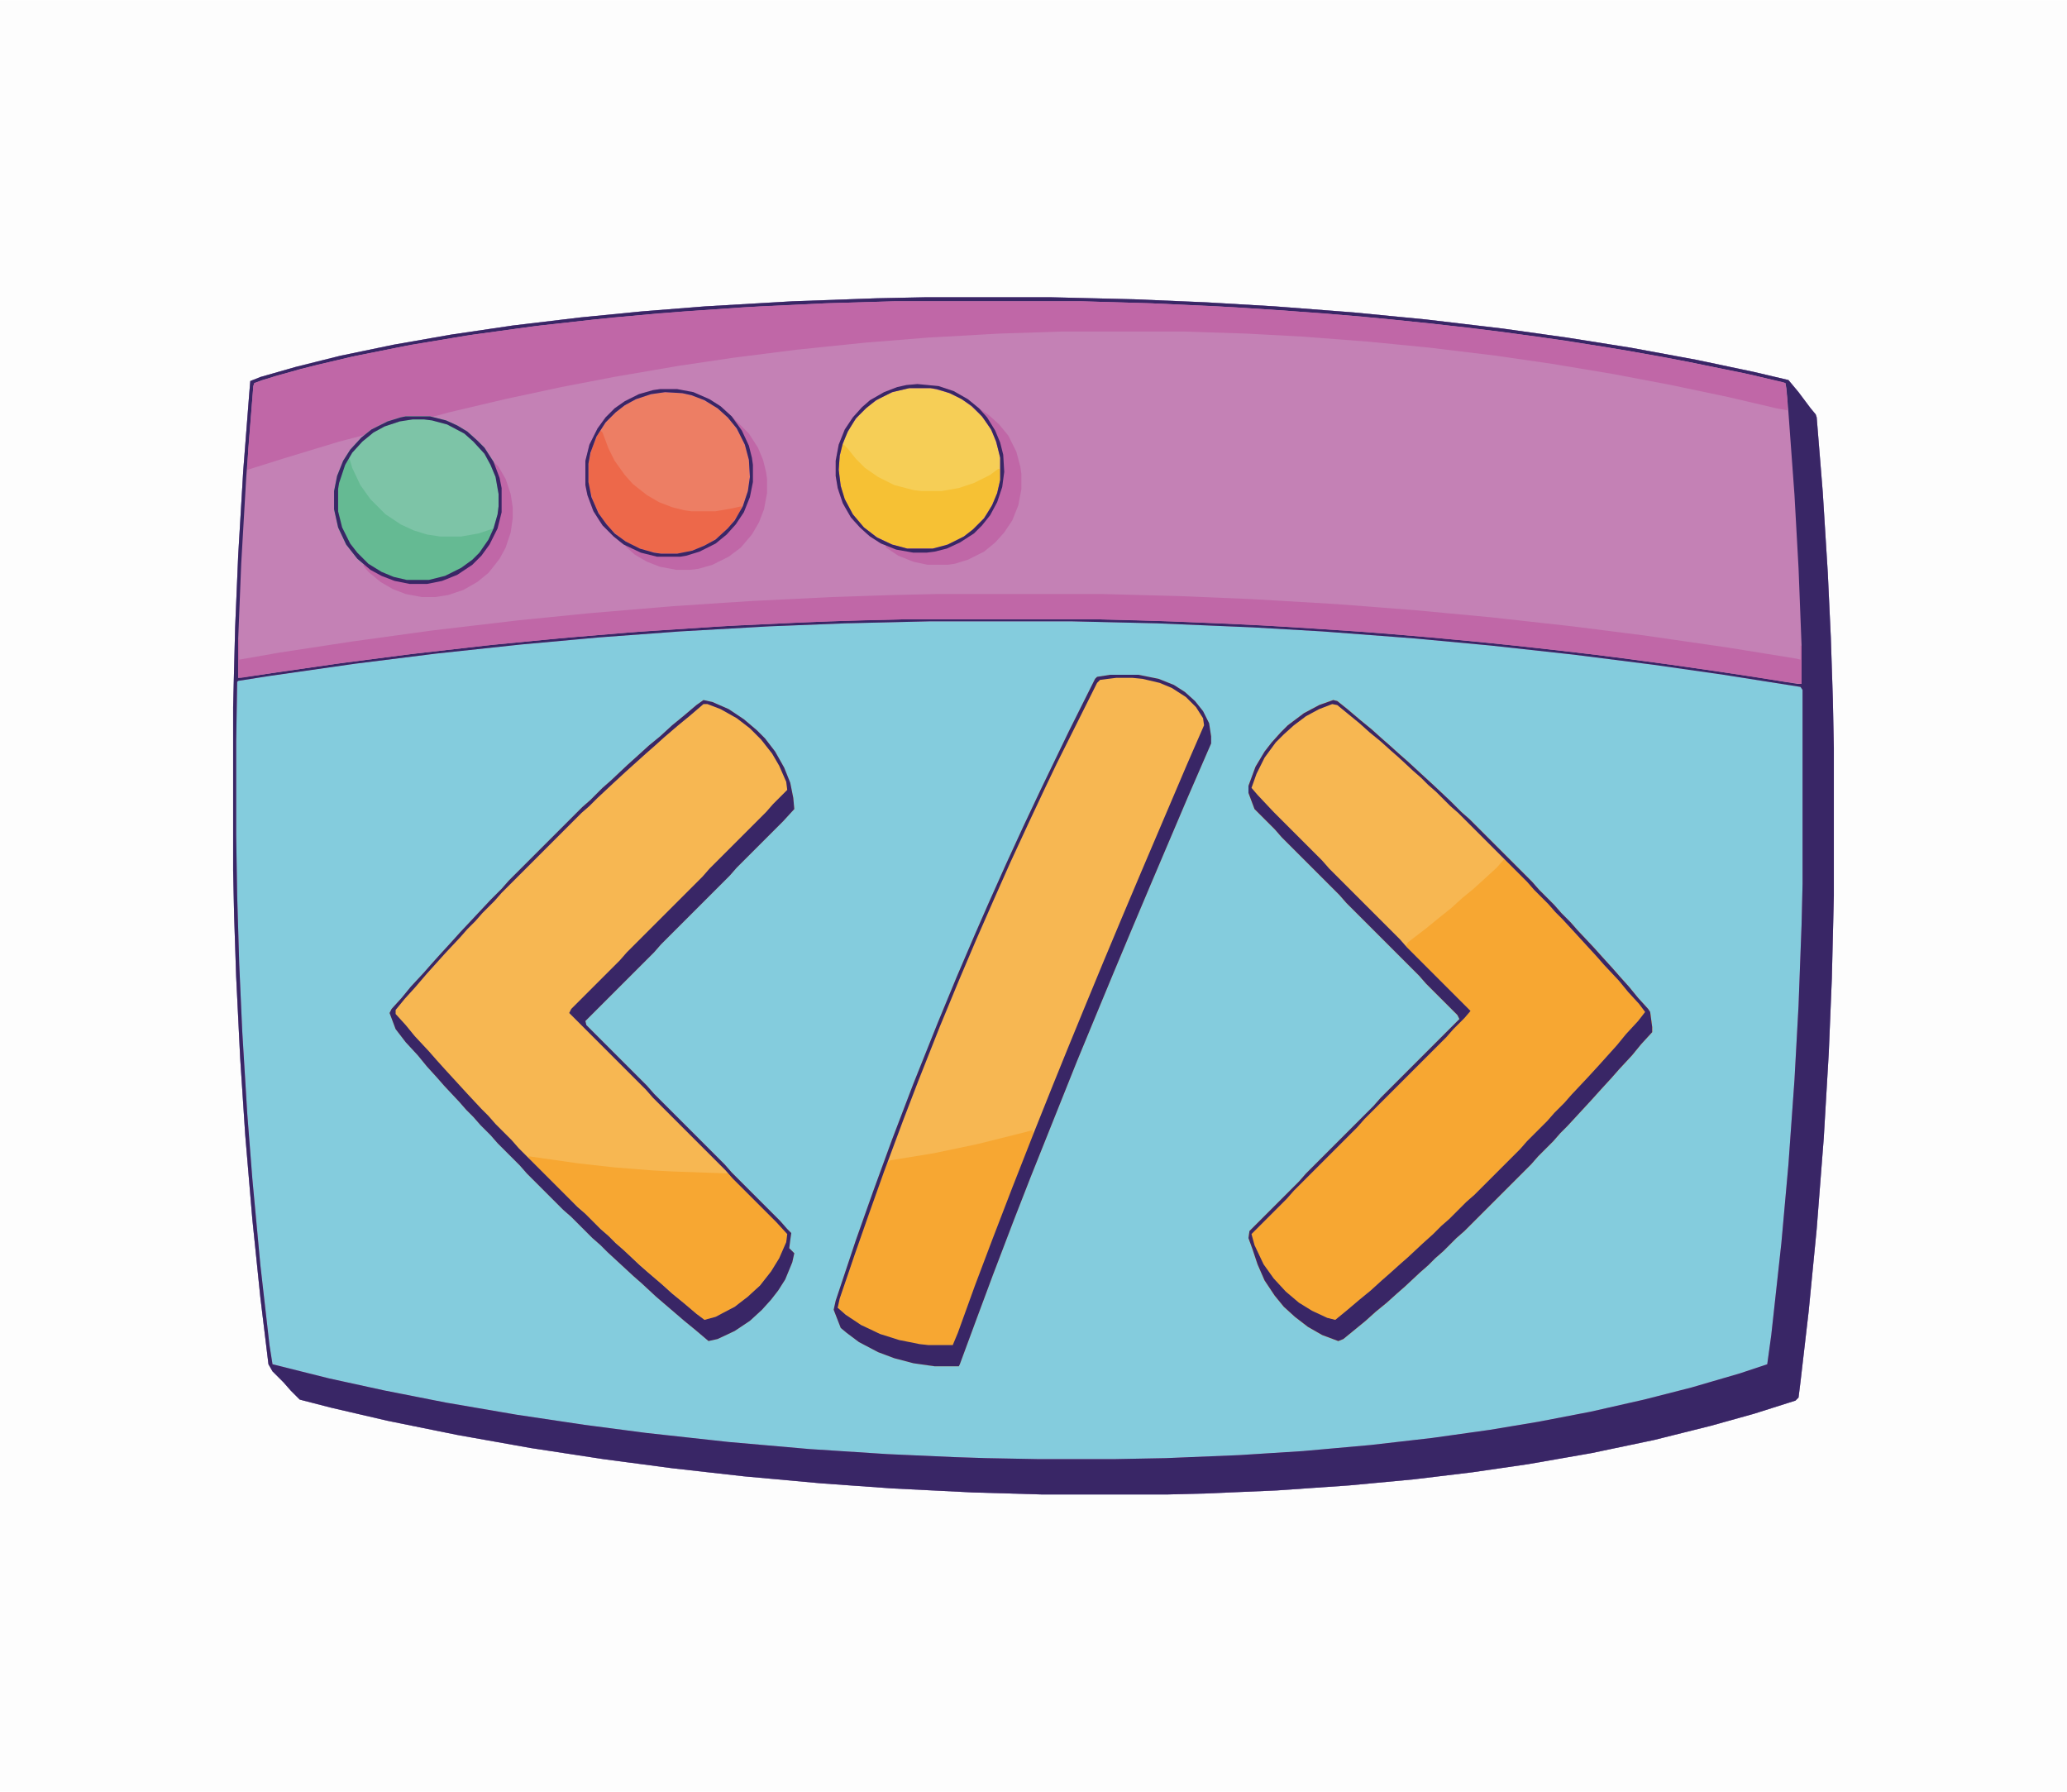 <?xml version="1.0" encoding="UTF-8"?>
<svg version="1.1" viewBox="0 0 2048 1774" width="7973" height="6910" xmlns="http://www.w3.org/2000/svg">
<path transform="translate(0)" d="m0 0h2048v1774h-2048z" fill="#FDFDFD"/>
<path transform="translate(917,294)" d="m0 0h124l83 2 71 3 68 4 78 6 72 7 76 9 64 9 63 10 65 12 57 12 34 8 10 12 12 16 5 6 1 3 6 74 5 80 3 64 2 61 1 48v147l-2 82-3 73-5 85-7 90-8 82-8 69-2 16-3 3-41 13-43 12-56 14-62 13-63 11-55 8-58 7-64 6-72 5-70 3-39 1h-123l-69-2-80-4-70-5-77-7-71-8-68-9-72-11-73-13-69-14-56-13-31-8-9-9-7-8-11-11-4-7-8-66-8-78-7-83-5-76-4-81-2-60-1-45v-162l2-79 3-71 5-84 6-77 1-12 10-4 35-10 44-11 53-11 57-10 61-9 67-8 61-6 63-5 86-5 84-3z" fill="#84CCDD"/>
<path transform="translate(917,294)" d="m0 0h124l83 2 71 3 68 4 78 6 72 7 76 9 64 9 63 10 65 12 57 12 34 8 10 12 12 16 5 6 1 3 6 74 5 80 3 64 2 61 1 48v147l-2 82-3 73-5 85-7 90-8 82-8 69-2 16-3 3-41 13-43 12-56 14-62 13-63 11-55 8-58 7-64 6-72 5-70 3-39 1h-123l-69-2-80-4-70-5-77-7-71-8-68-9-72-11-73-13-69-14-56-13-31-8-9-9-7-8-11-11-4-7-8-66-8-78-7-83-5-76-4-81-2-60-1-45v-162l2-79 3-71 5-84 6-77 1-12 10-4 35-10 44-11 53-11 57-10 61-9 67-8 61-6 63-5 86-5 84-3zm5 321-84 2-76 3-88 5-81 6-77 7-84 9-80 10-84 12-32 5-1 1-1 59v93l1 60 2 67 3 67 5 82 5 64 8 86 9 79 3 19 56 14 55 12 61 12 70 12 67 10 61 8 82 9 80 7 77 5 67 3 31 1 53 1h73l52-1 73-3 63-4 67-6 61-7 57-8 48-8 52-10 53-12 47-12 48-14 27-9 4-29 10-91 7-78 6-84 4-73 3-80 1-41v-192l-2-3-76-12-70-10-79-10-82-9-75-7-92-7-69-4-95-4-85-2z" fill="#C481B5"/>
<path transform="translate(1321,693)" d="m0 0 4 1 10 8 13 11 11 9 10 9 8 7 10 9 8 7 13 12 12 11 17 16 11 11 8 7 62 62 7 8 15 15 7 8 9 9 7 8 16 17 9 10 10 11 7 8 9 10 9 11 10 11 2 3 2 15v5l-11 12-9 11-13 14-7 8-11 12-9 10-24 26-7 7-7 8-15 15-7 8-66 66-8 7-13 13-8 7-7 7-8 7-15 14-8 7-10 9-11 9-10 9-22 18-5 2-16-6-14-8-13-10-11-10-9-11-10-15-7-16-5-15-4-11 1-7 49-49 7-8 67-67 7-8 78-78-2-4-31-31-7-8-72-72-7-8-57-57-7-8-20-20-6-16v-7l7-19 9-15 7-9 9-10 7-7 16-12 15-8z" fill="#F7A732"/>
<path transform="translate(697,693)" d="m0 0 9 2 16 7 15 10 13 11 8 8 10 13 9 16 6 15 3 15 1 11-11 12-46 46-7 8-68 68-7 8-68 68 1 4 60 60 7 8 70 70 7 8 48 48 7 8 4 4-1 7-1 8 5 5-2 9-7 17-7 11-7 9-9 10-12 11-15 10-17 8-9 2-13-11-11-9-28-24-14-13-8-7-26-24-7-7-8-7-21-21-8-7-36-36-7-8-22-22-7-8-10-10-7-8-7-7-7-8-15-16-7-8-10-11-9-11-12-13-10-13-6-16 2-4 10-11 9-11 13-14 7-8 9-10 11-12 9-10 30-32 11-11 7-8 73-73 8-7 12-12 8-7 17-16 10-9 11-10 11-9 12-11 11-9 13-11z" fill="#F7B752"/>
<path transform="translate(1100,668)" d="m0 0h28l20 4 15 6 11 7 10 9 8 10 6 12 2 13v7l-23 53-37 87-19 45-18 43-17 41-19 46-46 115-16 41-21 55-16 43-17 46-1 2h-24l-21-3-19-5-16-6-19-10-12-9-6-5-7-18 2-9 20-60 17-48 19-52 21-55 24-60 19-46 18-42 14-32 17-38 17-37 17-36 28-58 26-52 2-2z" fill="#F7B752"/>
<path transform="translate(917,294)" d="m0 0h124l83 2 71 3 68 4 78 6 72 7 76 9 64 9 63 10 65 12 57 12 34 8 10 12 12 16 5 6 1 3 6 74 5 80 3 64 2 61 1 48v147l-2 82-3 73-5 85-7 90-8 82-8 69-2 16-3 3-41 13-43 12-56 14-62 13-63 11-55 8-58 7-64 6-72 5-70 3-39 1h-123l-69-2-80-4-70-5-77-7-71-8-68-9-72-11-73-13-69-14-56-13-31-8-9-9-7-8-11-11-4-7-8-66-8-78-7-83-5-76-4-81-2-60-1-45v-162l2-79 3-71 5-84 6-77 1-12 10-4 35-10 44-11 53-11 57-10 61-9 67-8 61-6 63-5 86-5 84-3zm-31 4-68 2-82 4-84 6-63 6-62 7-65 9-59 10-55 11-50 12-38 11-8 3-1 3-7 90-5 86-3 75v38l22-3 76-11 69-9 78-9 72-7 71-6 90-6 82-4 58-2 43-1h188l75 2 91 4 94 6 74 6 82 8 79 9 76 10 82 12 43 7h4v-38l-3-77-4-72-6-82-2-24-1-5-33-8-63-13-60-11-62-10-65-9-68-8-70-7-77-6-64-4-66-3-69-2zm36 317-84 2-76 3-88 5-81 6-77 7-84 9-80 10-84 12-32 5-1 1-1 59v93l1 60 2 67 3 67 5 82 5 64 8 86 9 79 3 19 56 14 55 12 61 12 70 12 67 10 61 8 82 9 80 7 77 5 67 3 31 1 53 1h73l52-1 73-3 63-4 67-6 61-7 57-8 48-8 52-10 53-12 47-12 48-14 27-9 4-29 10-91 7-78 6-84 4-73 3-80 1-41v-192l-2-3-76-12-70-10-79-10-82-9-75-7-92-7-69-4-95-4-85-2z" fill="#392666"/>
<path transform="translate(886,298)" d="m0 0h186l69 2 84 4 87 6 67 6 75 8 69 9 66 10 58 10 80 16 39 9 3 1 2 17v10l-11-2-47-11-57-12-58-11-60-10-55-8-66-8-61-6-65-5-56-3-61-2h-123l-61 2-71 4-62 5-68 7-63 8-54 8-64 11-52 10-56 12-55 13-15 4-4 1h-24l-16 4-16 8-7 5-27 7-56 17-35 11 1-21 5-62 1-3 21-7 41-11 39-9 55-11 61-10 66-9 73-8 70-6 75-5 65-3z" fill="#C067A7"/>
<path transform="translate(1321,693)" d="m0 0 4 1 10 8 13 11 11 9 10 9 8 7 10 9 8 7 13 12 12 11 17 16 11 11 8 7 62 62 7 8 15 15 7 8 9 9 7 8 16 17 9 10 10 11 7 8 9 10 9 11 10 11 2 3 2 15v5l-11 12-9 11-13 14-7 8-11 12-9 10-24 26-7 7-7 8-15 15-7 8-66 66-8 7-13 13-8 7-7 7-8 7-15 14-8 7-10 9-11 9-10 9-22 18-5 2-16-6-14-8-13-10-11-10-9-11-10-15-7-16-5-15-4-11 1-7 49-49 7-8 67-67 7-8 78-78-2-4-31-31-7-8-72-72-7-8-57-57-7-8-20-20-6-16v-7l7-19 9-15 7-9 9-10 7-7 16-12 15-8zm169 158-7 8-12 11-11 10-11 9-11 10-10 8-16 13-17 13-2 4 64 64-6 7-11 11-7 8-81 81-7 8-63 63-7 8-35 35 3 11 9 19 10 14 12 13 13 11 13 8 15 7 8 2 11-9 13-11 11-9 11-10 8-7 10-9 8-7 15-14 10-9 8-8 8-7 17-17 8-7 45-45 7-8 20-20 7-8 10-10 7-8 16-17 11-12 18-20 9-11 12-13 7-9-6-8-11-12-9-11-15-16-7-8-22-24-12-13-7-7-7-8-14-14-7-8-22-22z" fill="#F7B752"/>
<path transform="translate(927,588)" d="m0 0h166l75 2 72 3 85 5 77 6 75 7 81 9 71 9 83 12 68 11 4 1v-14h1v38l-16-2-71-11-86-12-66-8-84-9-90-8-87-6-75-4-82-3-43-1h-188l-75 2-91 4-94 6-73 6-73 7-80 9-70 9-70 10-32 5h-3v-38h1v20l40-7 72-11 80-11 85-10 70-7 83-7 76-5 81-4 60-2z" fill="#C067A7"/>
<path transform="translate(1023,1119)" d="m0 0 1 4-19 48-20 52-24 64-16 44-1 1h-24l-21-3-21-6-15-6-15-8-16-12-2-4 12-36 17-50 20-55 3-3 43-7 43-9 48-12z" fill="#F7A732"/>
<path transform="translate(402,412)" d="m0 0h24l16 4 11 5 10 6 10 9 7 7 9 14 6 16 2 10v24l-4 16-8 16-8 11-9 9-15 10-15 6-15 3h-17l-15-3-13-5-11-6-13-11-11-14-8-17-4-18v-18l3-15 6-15 7-11 11-12 10-8 16-8 13-4z" fill="#7DC4A7"/>
<path transform="translate(524,1145)" d="m0 0 49 7 36 4 38 3 19 1 56 2 12 13 43 43 3 4-1 8-7 16-8 13-8 10-10 11-14 11-13 8-13 6-8 2-14-11-15-13-14-12-10-9-8-7-10-9-12-11-13-12-16-15-12-12-8-7-42-42z" fill="#F7A732"/>
<path transform="translate(901,384)" d="m0 0h21l16 4 12 5 10 7 10 9 7 8 7 12 6 18 1 6v22l-4 16-8 16-7 9-11 11-13 8-12 5-12 3h-25l-15-4-16-8-13-10-10-12-9-17-4-16-1-14 2-16 5-15 6-11 7-9 10-10 14-9 12-5z" fill="#F6CE56"/>
<path transform="translate(659,388)" d="m0 0 17 1 15 4 16 8 11 9 9 10 8 13 5 13 2 9 1 17-2 14-5 15-6 11-8 10-9 9-11 7-13 6-11 3-7 1h-16l-15-3-13-5-10-6-11-9-10-12-8-16-4-13-1-7v-18l3-14 6-15 9-13 12-12 13-8 12-5 12-3z" fill="#ED7E64"/>
<path transform="translate(1321,693)" d="m0 0 4 1 10 8 13 11 11 9 10 9 8 7 10 9 8 7 13 12 12 11 17 16 11 11 8 7 62 62 7 8 15 15 7 8 9 9 7 8 16 17 9 10 10 11 7 8 9 10 9 11 10 11 2 3 2 15v5l-11 12-9 11-13 14-7 8-11 12-9 10-24 26-7 7-7 8-15 15-7 8-66 66-8 7-13 13-8 7-7 7-8 7-15 14-8 7-10 9-11 9-10 9-22 18-5 2-16-6-14-8-13-10-11-10-9-11-10-15-7-16-5-15-4-11 1-7 49-49 7-8 67-67 7-8 78-78-2-4-31-31-7-8-72-72-7-8-57-57-7-8-20-20-6-16v-7l7-19 9-15 7-9 9-10 7-7 16-12 15-8zm-1 4-13 5-13 7-12 9-10 9-8 8-11 15-8 16-5 14 6 7 16 17 48 48 7 8 70 70 7 8 63 63-6 7-11 11-7 8-81 81-7 8-63 63-7 8-35 35 3 11 9 19 10 14 12 13 13 11 13 8 15 7 8 2 11-9 13-11 11-9 11-10 8-7 10-9 8-7 15-14 10-9 8-8 8-7 17-17 8-7 45-45 7-8 20-20 7-8 10-10 7-8 16-17 11-12 18-20 9-11 12-13 7-9-6-8-11-12-9-11-15-16-7-8-22-24-12-13-7-7-7-8-14-14-7-8-68-68-8-7-14-14-8-7-7-7-8-7-14-13-8-7-10-9-11-9-10-9-22-18z" fill="#392666"/>
<path transform="translate(697,693)" d="m0 0 9 2 16 7 15 10 13 11 8 8 10 13 9 16 6 15 3 15 1 11-11 12-46 46-7 8-68 68-7 8-68 68 1 4 60 60 7 8 70 70 7 8 48 48 7 8 4 4-1 7-1 8 5 5-2 9-7 17-7 11-7 9-9 10-12 11-15 10-17 8-9 2-13-11-11-9-28-24-14-13-8-7-26-24-7-7-8-7-21-21-8-7-36-36-7-8-22-22-7-8-10-10-7-8-7-7-7-8-15-16-7-8-10-11-9-11-12-13-10-13-6-16 2-4 10-11 9-11 13-14 7-8 9-10 11-12 9-10 30-32 11-11 7-8 73-73 8-7 12-12 8-7 17-16 10-9 11-10 11-9 12-11 11-9 13-11zm0 4-14 12-11 9-14 12-10 9-8 7-20 18-13 12-15 14-8 8-8 7-79 79-7 8-12 12-7 8-8 8-7 8-15 16-18 20-12 14-10 11-9 11v4l10 11 9 11 14 15 7 8 9 10 22 24 14 15 7 7 7 8 16 16 7 8 58 58 8 7 15 15 8 7 7 7 8 7 16 15 8 7 14 12 10 9 11 9 13 11 8 6 11-3 19-10 13-10 12-11 11-14 8-13 7-16 1-8-11-12-43-43-7-8-72-72-7-8-76-76 2-4 48-48 7-8 75-75 7-8 56-56 7-8 14-14-1-8-7-16-7-12-11-14-11-11-13-10-16-9-13-5z" fill="#392666"/>
<path transform="translate(1100,668)" d="m0 0h28l20 4 15 6 11 7 10 9 8 10 6 12 2 13v7l-23 53-37 87-19 45-18 43-17 41-19 46-46 115-16 41-21 55-16 43-17 46-1 2h-24l-21-3-19-5-16-6-19-10-12-9-6-5-7-18 2-9 20-60 17-48 19-52 21-55 24-60 19-46 18-42 14-32 17-38 17-37 17-36 28-58 26-52 2-2zm6 3-16 2-3 3-40 80-11 23-16 34-19 41-16 36-18 41-17 40-19 46-21 53-15 39-19 51-15 42-14 40-15 44-2 9 8 7 15 10 19 9 19 6 20 4 9 1h24l5-12 17-47 17-45 20-52 22-56 18-45 15-37 16-39 19-46 18-43 19-45 46-108 17-39-1-7-7-11-10-10-14-9-12-5-17-4-10-1z" fill="#392666"/>
<path transform="translate(402,412)" d="m0 0h24l16 4 11 5 10 6 10 9 7 7 9 14 6 16 2 10v24l-4 16-8 16-8 11-9 9-15 10-15 6-15 3h-17l-15-3-13-5-11-6-13-11-11-14-8-17-4-18v-18l3-15 6-15 7-11 11-12 10-8 16-8 13-4zm7 3-13 2-15 5-11 6-11 9-10 11-3 5 3 10 8 17 10 14 15 15 15 10 13 6 13 4 13 2h21l17-3 15-5 4-14 1-8v-12l-3-17-5-12-6-11-11-12-9-8-17-9-15-4-8-1z" fill="#65BA93"/>
<path transform="translate(835,439)" d="m0 0 5 5 8 10 9 9 13 9 16 8 19 5 8 1h20l17-3 15-5 16-8 8-6h2v11l-4 16-8 16-7 9-11 11-13 8-12 5-12 3h-25l-15-4-16-8-13-10-10-12-9-17-4-16-1-14 2-16z" fill="#F6C134"/>
<path transform="translate(595,426)" d="m0 0 2 2 6 16 6 12 10 14 8 9 14 11 12 7 13 5 12 3 7 1h24l17-3 9-2-2 6-9 13-11 11-11 7-13 6-11 3-7 1h-16l-15-3-13-5-10-6-11-9-10-12-8-16-4-13-1-7v-18l3-14 6-15z" fill="#ED684A"/>
<path transform="translate(909,380)" d="m0 0 21 2 15 5 14 8 11 9 10 7 10 9 9 11 8 16 4 15 1 7v15l-3 16-6 15-8 12-9 10-11 9-16 8-13 4-7 1h-20l-14-3-15-6-12-8-1-3-6-2-13-9-12-12-9-14-6-15-3-16v-15l3-16 6-15 8-12 9-10 8-7 14-8 13-5 9-2zm-8 4-17 4-16 8-10 8-10 10-8 13-5 12-3 12-1 14 2 16 4 13 8 15 11 13 13 10 15 7 15 4h25l15-4 16-8 9-7 11-11 8-13 5-12 3-13v-22l-4-16-5-12-9-13-10-10-10-7-12-6-13-4-6-1z" fill="#C067A7"/>
<path transform="translate(654,385)" d="m0 0h17l16 3 16 7 11 7 11 10 17 17 9 14 5 12 3 12 1 7v14l-3 16-5 13-7 12-11 13-12 9-16 8-14 4-8 1h-14l-16-3-13-5-12-7-9-8v-2l-5-2-12-11-9-10-7-12-6-18-1-6v-24l4-16 8-16 8-11 9-9 10-7 14-7 14-4zm5 3-14 2-15 5-11 6-9 7-10 10-9 14-6 16-2 11v18l3 15 7 16 8 11 8 9 11 8 14 7 14 4 7 1h16l15-3 12-5 11-6 12-11 7-8 8-14 5-15 2-14-1-17-4-15-8-16-9-11-10-9-13-8-13-5-9-2z" fill="#C067A7"/>
<path transform="translate(489,457)" d="m0 0 5 5 7 12 5 15 2 13v11l-2 14-5 15-6 11-7 9-4 5-11 9-14 8-15 5-13 2h-13l-16-3-13-5-12-7-12-10-5-6 1-2 11 8 15 7 12 3 7 1h17l15-3 15-6 12-8 10-9 8-10 8-16 4-13 1-5v-24l-4-16z" fill="#C067A7"/>
<path transform="translate(402,412)" d="m0 0h24l16 4 11 5 10 6 10 9 7 7 9 14 6 16 2 10v24l-4 16-8 16-8 11-9 9-15 10-15 6-15 3h-17l-15-3-13-5-11-6-13-11-11-14-8-17-4-18v-18l3-15 6-15 7-11 11-12 10-8 16-8 13-4zm7 3-13 2-15 5-11 6-11 9-10 11-7 12-6 18-1 6v22l4 16 8 16 7 9 11 11 13 8 12 5 13 3h22l16-4 16-8 11-8 7-7 9-13 5-11 4-14 1-8v-12l-3-17-5-12-6-11-11-12-9-8-17-9-15-4-8-1z" fill="#392666"/>
<path transform="translate(654,385)" d="m0 0h17l16 3 16 7 11 7 11 10 10 14 7 15 3 12 1 7v17l-3 15-6 15-8 12-9 10-11 9-16 8-13 4-6 1h-23l-16-4-17-8-10-8-11-11-9-14-6-16-2-10v-24l4-16 8-16 8-11 9-9 10-7 14-7 14-4zm5 3-14 2-15 5-11 6-9 7-10 10-9 14-6 16-2 11v18l3 15 7 16 8 11 8 9 11 8 14 7 14 4 7 1h16l15-3 12-5 11-6 12-11 7-8 8-14 5-15 2-14-1-17-4-15-8-16-9-11-10-9-13-8-13-5-9-2z" fill="#392666"/>
<path transform="translate(909,380)" d="m0 0 21 2 15 5 14 8 11 9 8 9 8 13 5 12 3 12 1 17-2 15-5 15-7 13-8 10-8 8-14 9-13 6-12 3-8 1h-13l-17-3-15-6-11-7-10-9-9-10-8-14-5-15-2-12v-15l3-16 6-15 8-12 9-10 8-7 14-8 13-5 9-2zm-8 4-17 4-16 8-10 8-10 10-8 13-5 12-3 12-1 14 2 16 4 13 8 15 11 13 13 10 15 7 15 4h25l15-4 16-8 9-7 11-11 8-13 5-12 3-13v-22l-4-16-5-12-9-13-10-10-10-7-12-6-13-4-6-1z" fill="#392666"/>
</svg>
